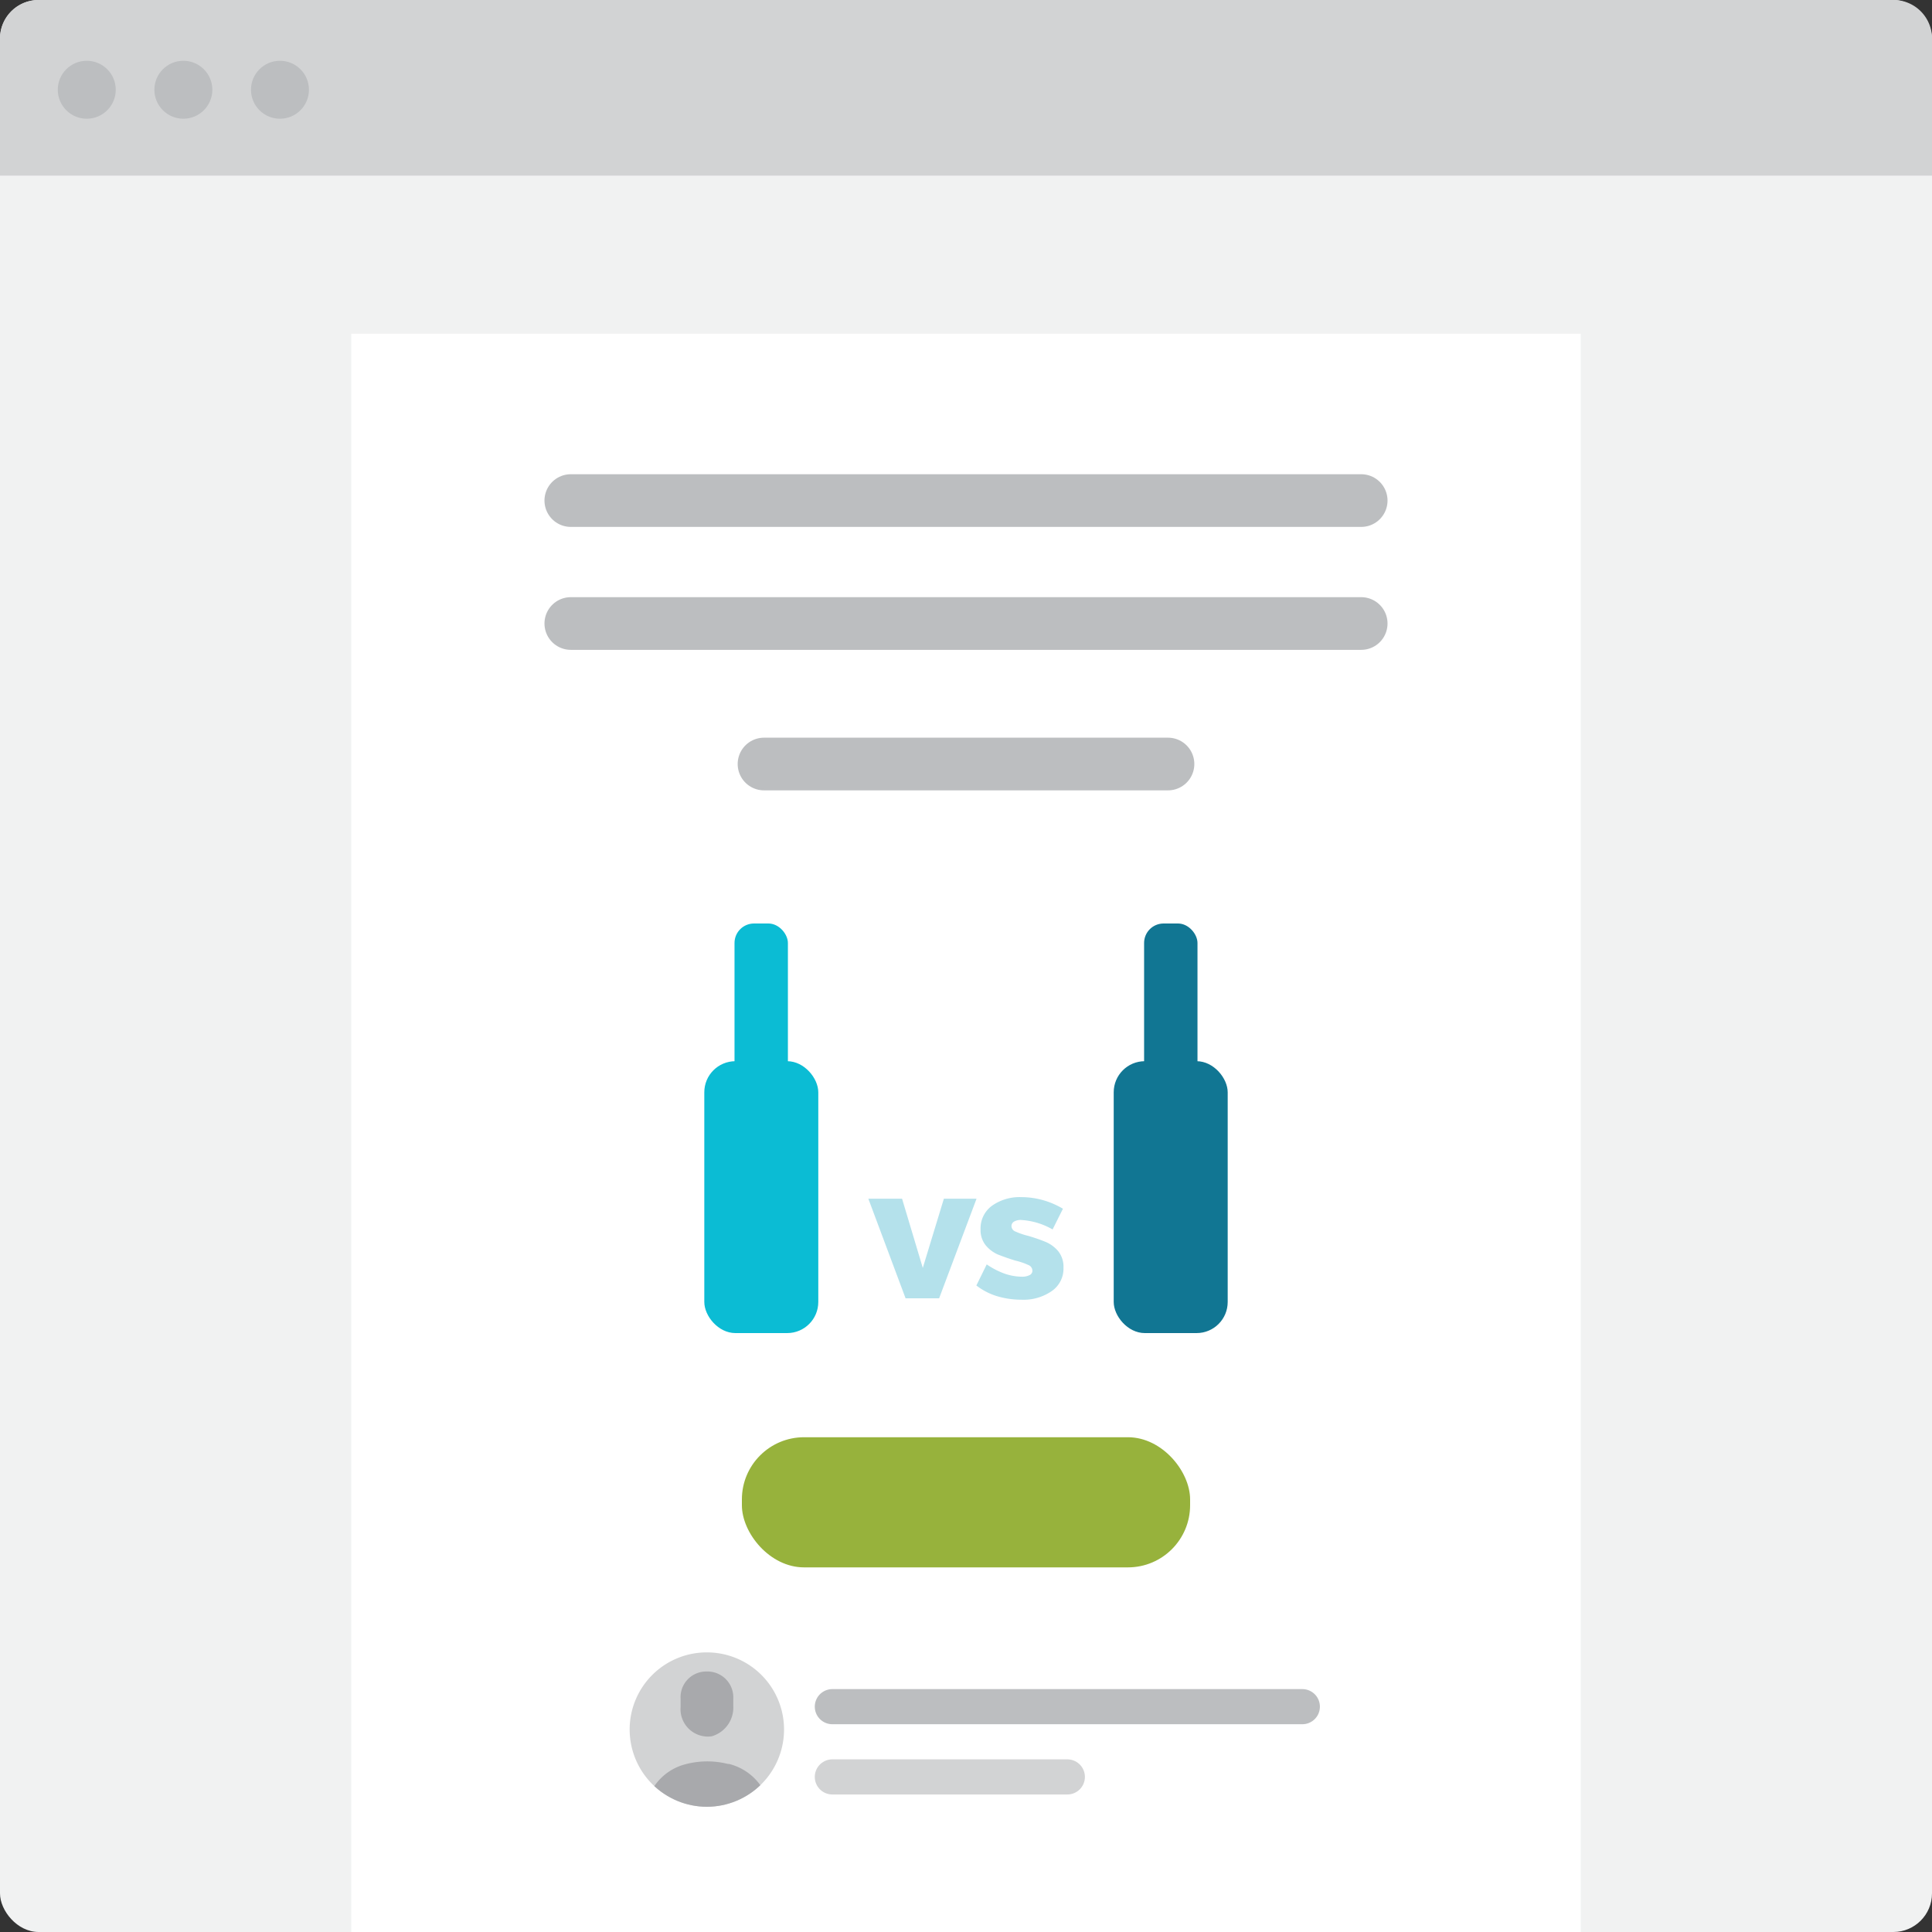 <svg id="Layer_1" data-name="Layer 1" xmlns="http://www.w3.org/2000/svg" xmlns:xlink="http://www.w3.org/1999/xlink" viewBox="0 0 110 110"><rect x="0" y="0" width="110" height="110" fill="#333333" stroke="none"/><defs><style>.cls-1{fill:#d2d3d4;}.cls-2{fill:#f1f2f2;}.cls-3{fill:#fff;}.cls-4{fill:#bcbec0;}.cls-13,.cls-14,.cls-5,.cls-6{fill:none;}.cls-13,.cls-5{stroke:#bcbec0;}.cls-13,.cls-14,.cls-5{stroke-linecap:round;stroke-miterlimit:10;}.cls-5{stroke-width:3px;}.cls-7{fill:#97b23c;}.cls-8{fill:#0bbcd4;}.cls-9{fill:#117693;}.cls-10{fill:#b4e1eb;}.cls-11{clip-path:url(#clip-path);}.cls-12{fill:#a8a9ac;}.cls-13,.cls-14{stroke-width:2px;}.cls-14{stroke:#d2d3d4;}</style><clipPath id="clip-path"><path id="Mask" class="cls-1" d="M40.24,94.08h0a4.39,4.39,0,0,1,4.4,4.39h0a4.4,4.4,0,0,1-4.4,4.4h0a4.4,4.4,0,0,1-4.39-4.4h0A4.39,4.39,0,0,1,40.24,94.08Z"/></clipPath></defs><title>marketing - screen - blueArtboard 46@1x</title><rect id="Background" class="cls-2" width="110" height="110" rx="2.2" ry="2.2"/><rect class="cls-3" x="20" y="19" width="70" height="91"/><g id="Top_bar" data-name="Top bar"><path id="Background-2" data-name="Background" class="cls-1" d="M2.2,0H107.8A2.19,2.19,0,0,1,110,2.2V10H0V2.2A2.19,2.19,0,0,1,2.2,0Z"/><circle id="Oval" class="cls-4" cx="15.94" cy="5.11" r="1.65"/><circle id="Oval-2" data-name="Oval" class="cls-4" cx="10.44" cy="5.11" r="1.65"/><circle id="Oval-3" data-name="Oval" class="cls-4" cx="4.94" cy="5.11" r="1.65"/></g><line class="cls-5" x1="32.5" y1="28.5" x2="77.5" y2="28.5"/><line class="cls-5" x1="32.5" y1="35.5" x2="77.5" y2="35.5"/><line class="cls-5" x1="43.5" y1="43.5" x2="66.5" y2="43.5"/><rect class="cls-6" x="20" y="19" width="70" height="91"/><rect class="cls-7" x="42.24" y="81.83" width="25.52" height="7.41" rx="3.54" ry="3.54"/><rect class="cls-8" x="41.82" y="52.58" width="3.04" height="9.13" rx="1.11" ry="1.11"/><rect class="cls-8" x="40.1" y="60.42" width="6.49" height="15.48" rx="1.77" ry="1.77"/><rect class="cls-9" x="65.14" y="52.58" width="3.04" height="9.13" rx="1.11" ry="1.11"/><rect class="cls-9" x="63.41" y="60.42" width="6.49" height="15.48" rx="1.77" ry="1.77"/><path class="cls-10" d="M49.44,68.25h1.92l1.18,3.94,1.2-3.94H55.6l-2.13,5.67H51.56Z"/><path class="cls-10" d="M58.13,69.46a.75.75,0,0,0-.39.09.29.29,0,0,0-.15.27.34.34,0,0,0,.23.3,4.12,4.12,0,0,0,.74.25c.4.12.74.24,1,.35a1.89,1.89,0,0,1,.7.53,1.41,1.41,0,0,1,.29.92,1.55,1.55,0,0,1-.67,1.34,2.82,2.82,0,0,1-1.73.49,4.85,4.85,0,0,1-1.38-.2,3.67,3.67,0,0,1-1.18-.61l.59-1.2a4.61,4.61,0,0,0,1,.52,3.11,3.11,0,0,0,1,.18.93.93,0,0,0,.44-.09.27.27,0,0,0,.16-.26.35.35,0,0,0-.24-.32,3.85,3.85,0,0,0-.74-.25c-.39-.12-.72-.24-1-.35a1.9,1.9,0,0,1-.68-.52,1.37,1.37,0,0,1-.29-.9,1.59,1.59,0,0,1,.65-1.35,2.72,2.72,0,0,1,1.68-.49,4.6,4.6,0,0,1,1.22.17,4.79,4.79,0,0,1,1.14.49L59.93,70A4.06,4.06,0,0,0,58.13,69.46Z"/><g id="Icon"><path id="Mask-2" data-name="Mask" class="cls-1" d="M40.24,94.08h0a4.39,4.39,0,0,1,4.4,4.39h0a4.4,4.4,0,0,1-4.4,4.4h0a4.4,4.4,0,0,1-4.39-4.4h0A4.39,4.39,0,0,1,40.24,94.08Z"/><g class="cls-11"><path class="cls-12" d="M43,103.17a.68.68,0,0,0,.63-.92,3.12,3.12,0,0,0-2.13-1.82h-.06a4.84,4.84,0,0,0-2.56.06,3.06,3.06,0,0,0-1.91,1.73h0a.67.67,0,0,0,.61,1Z"/><path class="cls-12" d="M41.75,97.13V96.7a1.47,1.47,0,0,0-1.4-1.53h-.21a1.46,1.46,0,0,0-1.39,1.53v.5a1.56,1.56,0,0,0,1.76,1.66A1.7,1.7,0,0,0,41.75,97.13Z"/></g></g><line class="cls-13" x1="47.39" y1="97.17" x2="74.15" y2="97.17"/><line class="cls-14" x1="47.39" y1="101.17" x2="60.77" y2="101.17"/></svg>